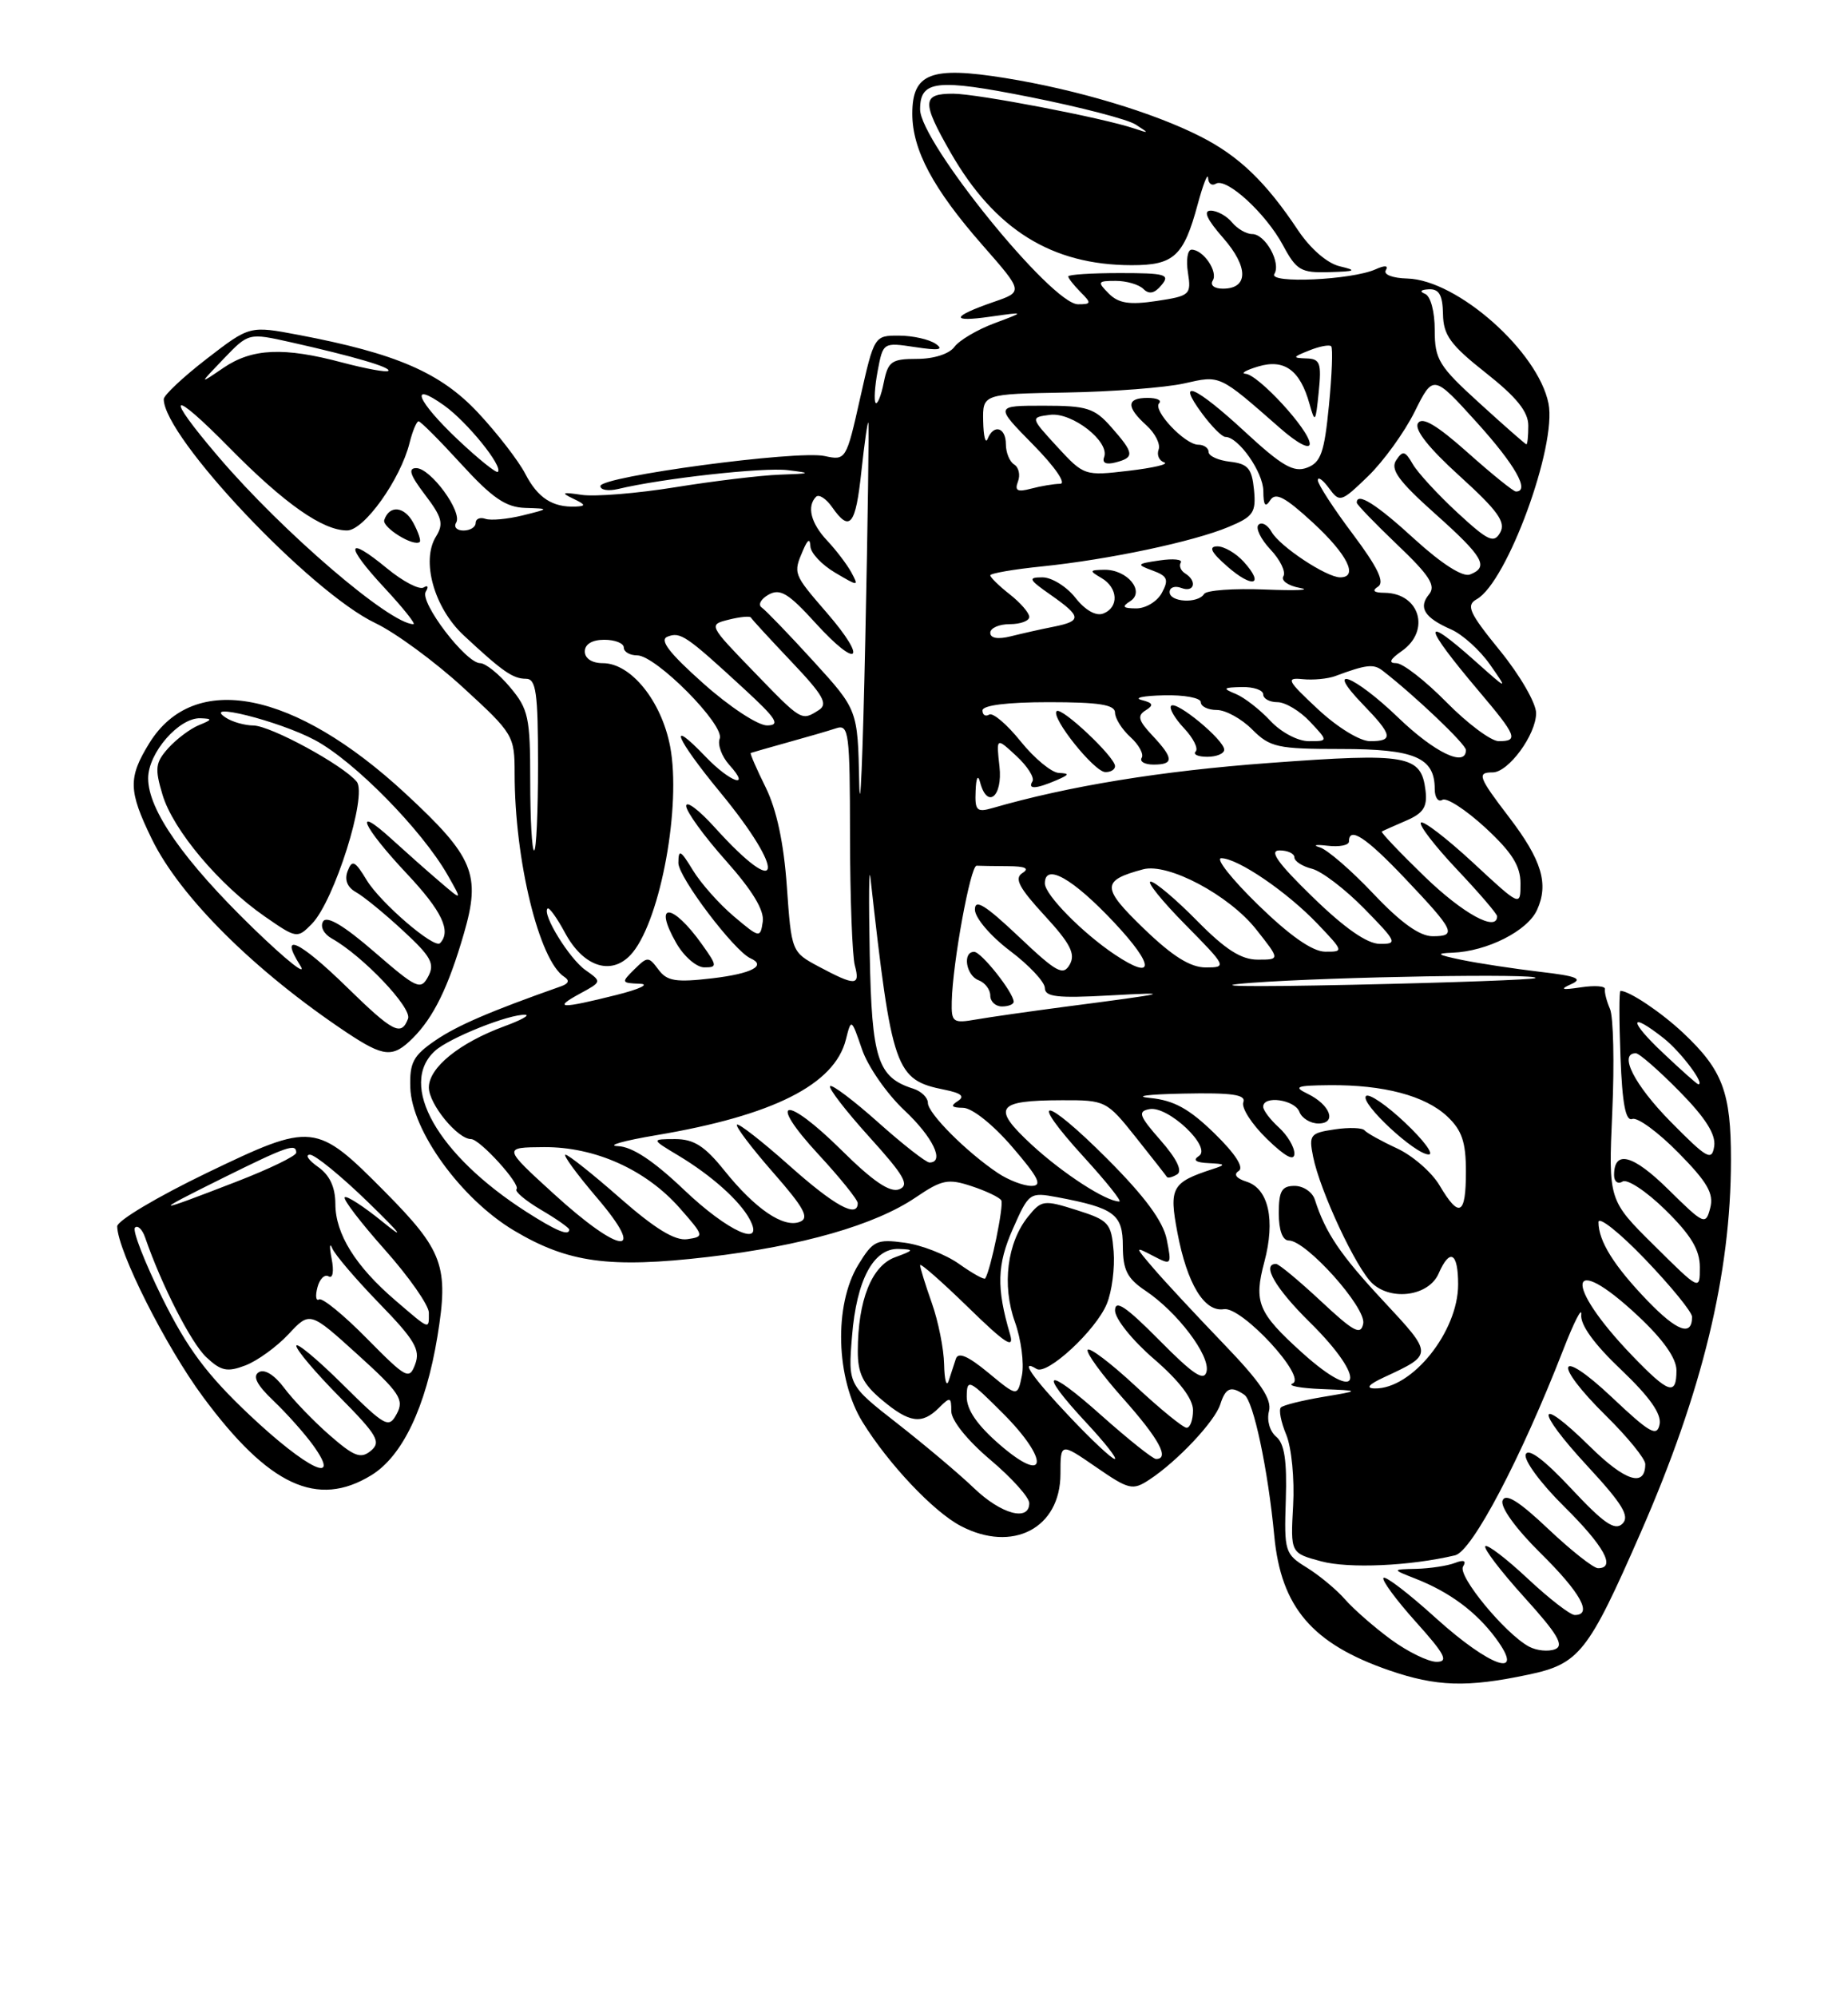 <?xml version="1.0" encoding="UTF-8" standalone="no"?>
<!DOCTYPE svg PUBLIC "-//W3C//DTD SVG 1.1//EN" "http://www.w3.org/Graphics/SVG/1.1/DTD/svg11.dtd" >
<svg xmlns="http://www.w3.org/2000/svg" xmlns:xlink="http://www.w3.org/1999/xlink" version="1.1" viewBox="0 0 237 256">
 <g >
 <path fill="currentColor"
d=" M 195.97 214.65 C 202.54 213.27 203.66 211.86 210.41 196.44 C 218.32 178.38 221.98 163.30 221.99 148.70 C 222.00 139.99 220.93 137.15 215.84 132.37 C 213.01 129.72 208.96 127.01 207.82 127.00 C 207.64 127.00 207.64 130.79 207.82 135.44 C 208.05 141.48 208.48 143.75 209.34 143.42 C 210.00 143.17 212.65 145.11 215.24 147.74 C 218.97 151.52 219.82 152.99 219.33 154.83 C 218.75 157.07 218.55 156.98 213.96 152.46 C 209.42 147.98 207.00 147.34 207.00 150.62 C 207.00 151.45 207.49 151.82 208.09 151.44 C 208.69 151.07 211.17 152.71 213.59 155.09 C 216.87 158.31 218.00 160.19 218.00 162.43 C 218.00 165.44 218.00 165.44 212.14 159.63 C 206.27 153.83 206.27 153.83 206.77 142.49 C 207.05 136.25 206.91 130.33 206.48 129.33 C 206.04 128.32 205.75 127.17 205.83 126.78 C 205.91 126.38 204.52 126.28 202.74 126.55 C 200.28 126.92 199.98 126.82 201.50 126.14 C 203.06 125.45 202.19 125.10 197.50 124.56 C 194.20 124.17 189.70 123.49 187.50 123.04 C 184.27 122.37 184.04 122.19 186.28 122.11 C 190.72 121.94 195.90 119.32 197.12 116.63 C 198.65 113.28 197.73 110.24 193.53 104.74 C 189.59 99.59 189.38 99.00 191.43 99.00 C 193.45 99.00 197.00 94.17 197.00 91.40 C 197.00 90.12 194.92 86.53 192.37 83.40 C 188.39 78.51 187.98 77.59 189.39 76.80 C 193.27 74.63 199.68 57.16 198.59 51.72 C 197.26 45.05 186.90 35.88 180.49 35.70 C 178.58 35.65 177.39 35.19 177.73 34.63 C 178.10 34.02 177.61 33.98 176.41 34.52 C 173.36 35.89 162.65 36.38 163.43 35.12 C 164.32 33.68 162.27 30.00 160.59 30.00 C 159.85 30.00 158.68 29.33 158.00 28.50 C 157.32 27.68 156.09 27.00 155.27 27.00 C 154.27 27.00 154.78 28.12 156.87 30.50 C 160.14 34.23 160.12 37.00 156.83 37.00 C 155.73 37.00 155.16 36.55 155.53 35.96 C 156.24 34.81 154.31 32.00 152.82 32.00 C 152.30 32.00 152.09 33.33 152.35 34.95 C 152.79 37.78 152.62 37.93 148.32 38.58 C 144.85 39.10 143.45 38.88 142.20 37.63 C 140.70 36.12 140.76 36.00 143.09 36.00 C 144.47 36.00 146.07 36.47 146.64 37.04 C 147.37 37.77 148.08 37.61 148.96 36.54 C 150.10 35.18 149.48 35.00 143.62 35.00 C 139.98 35.00 137.00 35.19 137.00 35.43 C 137.00 35.66 137.71 36.56 138.57 37.43 C 140.00 38.86 139.97 39.00 138.25 39.00 C 134.87 39.00 118.00 18.19 118.00 14.02 C 118.00 10.29 120.09 10.05 132.14 12.45 C 138.52 13.72 144.58 15.29 145.62 15.95 C 147.41 17.10 147.41 17.12 145.50 16.48 C 141.43 15.10 125.39 12.03 122.25 12.01 C 118.23 12.00 118.19 13.05 121.91 19.55 C 127.58 29.43 134.89 33.98 145.13 33.99 C 150.55 34.00 151.81 32.84 153.60 26.19 C 154.30 23.61 154.90 22.09 154.93 22.81 C 154.97 23.53 155.41 23.86 155.92 23.55 C 157.27 22.71 162.32 27.32 164.53 31.42 C 166.27 34.66 166.84 34.99 170.48 34.88 C 173.88 34.78 174.09 34.67 171.81 34.13 C 170.21 33.75 168.06 31.89 166.46 29.50 C 162.35 23.33 158.91 20.02 154.00 17.52 C 147.92 14.42 138.10 11.48 128.90 10.00 C 119.39 8.47 117.00 9.38 117.00 14.58 C 117.00 19.21 119.67 24.21 126.02 31.44 C 131.24 37.39 131.24 37.39 127.44 38.70 C 121.99 40.59 121.82 41.33 127.00 40.59 C 131.50 39.95 131.50 39.95 127.51 41.44 C 125.32 42.26 123.02 43.62 122.40 44.46 C 121.75 45.36 119.76 46.00 117.61 46.00 C 114.33 46.00 113.89 46.32 113.34 49.03 C 113.01 50.70 112.54 51.87 112.30 51.64 C 112.07 51.40 112.18 49.55 112.56 47.54 C 113.25 43.88 113.26 43.87 117.37 44.49 C 120.39 44.95 121.10 44.84 120.00 44.07 C 119.17 43.50 117.06 43.02 115.31 43.02 C 112.13 43.00 112.11 43.04 110.31 51.03 C 108.53 58.96 108.48 59.04 105.75 58.45 C 102.27 57.68 77.00 61.07 77.00 62.30 C 77.00 62.81 78.01 62.97 79.25 62.68 C 84.90 61.32 97.87 59.88 101.02 60.26 C 104.15 60.64 104.05 60.70 100.00 60.84 C 97.53 60.93 91.50 61.66 86.61 62.45 C 81.72 63.24 76.32 63.68 74.61 63.43 C 72.10 63.05 71.89 63.14 73.50 63.91 C 75.12 64.68 75.18 64.87 73.83 64.93 C 70.86 65.05 68.96 63.82 67.36 60.72 C 66.49 59.05 63.77 55.53 61.31 52.90 C 56.50 47.76 50.82 45.30 38.26 42.92 C 32.02 41.74 32.02 41.74 26.51 45.99 C 23.48 48.33 21.00 50.66 21.00 51.16 C 21.00 56.01 39.80 75.90 48.15 79.87 C 50.71 81.09 55.77 84.80 59.40 88.13 C 65.84 94.03 66.00 94.30 66.00 99.15 C 66.00 110.25 69.14 123.13 72.36 125.20 C 73.07 125.66 72.94 126.07 71.97 126.41 C 62.84 129.63 58.66 131.43 55.84 133.35 C 52.99 135.30 52.52 136.19 52.62 139.40 C 52.80 144.93 59.14 153.67 65.90 157.71 C 72.84 161.85 78.14 162.58 90.79 161.11 C 102.86 159.70 112.22 157.02 117.46 153.46 C 120.79 151.20 121.60 151.04 124.59 152.03 C 126.45 152.64 128.17 153.46 128.41 153.85 C 128.77 154.44 127.06 162.77 126.35 163.86 C 126.22 164.06 124.72 163.22 123.01 162.01 C 121.30 160.79 118.15 159.56 116.01 159.28 C 112.43 158.79 111.96 159.02 110.06 162.13 C 106.93 167.27 107.19 176.73 110.62 182.27 C 113.94 187.64 119.71 193.75 123.20 195.58 C 129.86 199.08 136.00 195.88 136.00 188.91 C 136.00 184.90 136.00 184.90 140.55 188.03 C 144.78 190.95 145.26 191.06 147.39 189.66 C 150.97 187.32 155.81 182.18 156.50 179.99 C 157.18 177.86 157.86 177.59 159.58 178.77 C 160.75 179.56 162.61 188.29 163.42 196.85 C 164.29 206.01 168.28 210.68 178.15 214.09 C 184.22 216.18 188.13 216.31 195.97 214.65 Z  M 47.61 189.09 C 51.61 186.65 54.61 180.37 56.10 171.29 C 57.57 162.30 56.84 160.30 49.36 152.75 C 40.52 143.84 40.12 143.80 26.54 150.33 C 20.19 153.39 15.01 156.47 15.03 157.19 C 15.09 160.36 21.26 172.61 26.05 179.06 C 34.47 190.43 40.69 193.32 47.61 189.09 Z  M 52.95 133.05 C 55.61 130.39 57.50 126.53 59.49 119.67 C 61.70 112.07 60.76 109.82 52.01 101.72 C 37.74 88.50 24.89 85.97 19.15 95.25 C 16.42 99.68 16.46 101.35 19.45 107.50 C 23.07 114.95 32.66 124.47 44.48 132.35 C 49.24 135.51 50.39 135.61 52.95 133.05 Z  M 178.40 210.15 C 176.26 208.58 173.60 206.26 172.50 205.00 C 171.40 203.74 169.19 201.91 167.59 200.92 C 164.78 199.19 164.68 198.87 164.90 192.24 C 165.06 187.21 164.73 185.02 163.66 184.14 C 162.84 183.45 162.44 182.04 162.74 180.88 C 163.14 179.34 161.68 177.17 156.86 172.17 C 153.33 168.50 149.33 164.20 147.97 162.61 C 145.50 159.73 145.50 159.73 147.90 160.98 C 150.25 162.20 150.28 162.16 149.63 158.86 C 149.16 156.53 146.84 153.38 142.02 148.55 C 133.84 140.36 131.62 140.23 139.06 148.37 C 141.89 151.47 143.91 154.00 143.55 154.00 C 141.85 154.00 136.34 150.43 132.34 146.75 C 127.13 141.94 127.74 141.04 136.18 141.02 C 141.77 141.00 141.93 141.08 145.65 145.75 C 147.73 148.36 149.53 150.66 149.65 150.85 C 149.77 151.04 150.36 150.89 150.97 150.52 C 151.67 150.08 150.91 148.52 148.85 146.17 C 146.08 143.02 145.88 142.45 147.41 142.16 C 149.81 141.70 155.48 147.08 153.75 148.17 C 152.93 148.70 153.35 149.01 155.00 149.08 C 157.20 149.19 157.26 149.28 155.50 149.85 C 150.28 151.55 149.90 152.22 151.00 157.99 C 152.24 164.56 154.46 168.21 156.96 167.80 C 159.25 167.43 167.69 176.56 165.76 177.33 C 165.07 177.61 166.75 177.93 169.50 178.04 C 174.50 178.24 174.50 178.24 169.65 179.05 C 166.99 179.50 164.56 180.10 164.27 180.40 C 163.97 180.69 164.28 182.27 164.96 183.90 C 165.64 185.54 166.03 189.59 165.84 192.96 C 165.50 199.06 165.50 199.06 169.44 200.12 C 172.99 201.07 180.82 200.72 186.61 199.35 C 188.79 198.84 195.08 186.88 200.48 173.00 C 201.87 169.43 202.91 167.40 202.79 168.50 C 202.64 169.79 204.45 172.29 207.89 175.55 C 211.55 179.03 213.10 181.22 212.84 182.55 C 212.51 184.21 211.60 183.70 206.73 179.10 C 199.70 172.48 199.04 174.65 206.00 181.50 C 208.75 184.21 211.00 186.98 211.00 187.65 C 211.00 190.68 208.44 189.87 203.93 185.43 C 197.01 178.62 196.76 180.54 203.60 187.93 C 208.09 192.78 209.04 194.35 208.07 195.30 C 207.11 196.24 205.69 195.27 201.51 190.80 C 198.07 187.12 196.00 185.56 195.67 186.41 C 195.39 187.14 197.60 190.14 200.58 193.08 C 205.72 198.16 207.29 201.00 204.94 201.00 C 204.36 201.00 201.49 198.74 198.56 195.97 C 194.79 192.40 193.08 191.34 192.70 192.33 C 192.39 193.16 194.38 195.92 197.58 199.08 C 202.71 204.14 204.29 207.00 201.96 207.00 C 201.38 207.00 198.68 204.91 195.94 202.35 C 193.21 199.79 190.75 197.91 190.49 198.18 C 190.22 198.45 192.47 201.39 195.49 204.73 C 199.78 209.46 200.64 210.93 199.42 211.39 C 198.56 211.72 197.06 211.57 196.09 211.05 C 193.04 209.41 186.90 201.97 187.63 200.79 C 188.09 200.04 187.74 199.88 186.58 200.33 C 185.62 200.70 183.41 201.03 181.67 201.08 C 178.50 201.15 178.50 201.15 181.50 202.33 C 185.90 204.05 189.31 206.58 191.83 209.98 C 195.75 215.28 191.14 213.72 184.13 207.38 C 180.71 204.28 177.70 201.97 177.43 202.24 C 177.16 202.50 179.02 205.03 181.56 207.86 C 185.31 212.03 185.82 213.00 184.24 213.00 C 183.17 213.00 180.55 211.72 178.40 210.15 Z  M 124.90 190.73 C 123.03 188.93 118.63 185.23 115.13 182.49 C 108.76 177.52 108.76 177.52 109.27 171.26 C 109.85 164.03 112.03 159.96 115.27 160.08 C 117.28 160.15 117.23 160.25 114.78 161.15 C 111.78 162.25 110.02 166.69 110.01 173.16 C 110.00 176.03 110.67 177.39 113.08 179.41 C 116.63 182.40 118.23 182.62 120.43 180.43 C 121.86 179.00 122.00 179.04 122.00 180.87 C 122.00 182.05 124.05 184.61 127.00 187.10 C 129.75 189.42 132.00 191.92 132.00 192.66 C 132.00 195.06 128.39 194.08 124.90 190.73 Z  M 128.23 185.18 C 125.33 182.67 123.97 180.71 123.98 179.01 C 124.00 176.67 124.26 176.79 128.60 181.13 C 134.63 187.16 134.33 190.45 128.23 185.18 Z  M 137.15 181.56 C 132.37 176.52 130.69 174.07 132.94 175.46 C 134.29 176.30 140.54 170.52 141.94 167.13 C 142.60 165.55 142.99 162.51 142.82 160.38 C 142.52 156.76 142.21 156.41 138.08 155.10 C 133.87 153.77 133.57 153.81 131.86 155.92 C 129.16 159.26 128.47 164.72 130.16 169.44 C 130.96 171.67 131.36 174.75 131.06 176.28 C 130.50 179.05 130.50 179.05 126.75 175.95 C 124.12 173.78 122.87 173.25 122.58 174.18 C 122.35 174.90 121.93 176.18 121.66 177.00 C 121.38 177.82 121.12 176.87 121.08 174.88 C 121.04 172.88 120.33 169.34 119.50 167.00 C 118.67 164.66 118.00 162.48 118.00 162.16 C 118.00 161.83 120.76 164.25 124.13 167.53 C 128.99 172.27 130.11 172.98 129.53 171.00 C 127.78 165.06 127.86 162.10 129.90 157.50 C 131.95 152.86 132.05 152.79 135.60 153.45 C 142.93 154.83 144.00 155.63 144.00 159.73 C 144.01 162.78 144.56 163.87 146.91 165.44 C 151.00 168.18 155.21 173.74 154.74 175.78 C 154.43 177.11 153.06 176.21 148.67 171.77 C 144.39 167.45 143.00 166.52 143.00 167.97 C 143.00 169.03 145.23 171.81 148.00 174.19 C 151.24 176.99 153.00 179.29 153.00 180.75 C 153.00 181.99 152.63 183.00 152.18 183.00 C 151.73 183.00 148.79 180.60 145.64 177.67 C 142.49 174.74 139.72 172.64 139.49 173.01 C 139.26 173.38 141.31 176.19 144.04 179.25 C 148.65 184.43 150.05 187.01 148.25 187.00 C 147.84 186.99 144.69 184.48 141.25 181.42 C 134.06 175.00 132.97 175.54 139.32 182.36 C 141.70 184.91 143.34 187.00 142.96 187.00 C 142.59 187.00 139.97 184.55 137.15 181.56 Z  M 177.50 176.53 C 183.83 173.59 183.83 173.64 177.44 166.78 C 171.88 160.82 169.99 158.02 168.62 153.75 C 168.31 152.79 167.15 152.00 166.03 152.00 C 164.38 152.00 164.00 152.65 164.00 155.50 C 164.00 157.69 164.48 159.00 165.29 159.00 C 167.52 159.00 175.22 167.60 174.83 169.64 C 174.52 171.20 173.64 170.73 169.38 166.75 C 166.58 164.14 164.00 162.00 163.65 162.00 C 161.75 162.00 163.57 165.14 168.00 169.50 C 175.48 176.87 174.57 180.22 166.95 173.34 C 161.32 168.25 160.77 166.91 162.15 161.74 C 163.58 156.38 162.69 152.35 159.87 151.46 C 158.54 151.04 158.16 150.52 158.86 150.09 C 159.57 149.65 158.43 147.88 155.74 145.26 C 152.51 142.11 150.54 141.03 147.50 140.73 C 145.30 140.51 147.20 140.26 151.72 140.17 C 158.04 140.04 159.82 140.30 159.45 141.28 C 159.18 141.99 160.54 144.10 162.48 145.98 C 164.84 148.27 166.00 148.88 166.00 147.85 C 166.00 147.00 165.10 145.50 164.00 144.50 C 162.90 143.50 162.00 142.31 162.00 141.85 C 162.00 140.37 166.04 140.94 166.64 142.50 C 166.95 143.32 168.05 144.00 169.08 144.00 C 171.49 144.00 170.62 141.61 167.69 140.19 C 165.83 139.29 166.25 139.13 170.50 139.09 C 177.46 139.03 182.77 140.44 185.60 143.09 C 187.49 144.87 188.00 146.37 188.00 150.17 C 188.00 155.77 187.15 156.21 184.62 151.94 C 183.63 150.26 181.17 148.12 179.16 147.19 C 177.15 146.26 175.28 145.22 175.00 144.88 C 174.72 144.54 172.99 144.48 171.15 144.76 C 168.03 145.22 167.84 145.46 168.40 148.25 C 169.29 152.68 173.96 162.65 176.02 164.52 C 178.53 166.79 183.25 166.08 184.49 163.25 C 185.94 159.93 187.00 160.51 187.00 164.63 C 187.00 170.69 181.07 178.07 176.29 177.96 C 175.11 177.94 175.53 177.44 177.50 176.53 Z  M 180.18 143.88 C 177.81 141.64 175.56 140.11 175.19 140.48 C 174.34 141.33 181.51 148.01 183.24 147.97 C 183.93 147.96 182.56 146.12 180.18 143.88 Z  M 209.32 173.75 C 200.42 164.50 201.02 160.20 210.04 168.64 C 213.28 171.66 215.00 174.09 215.00 175.64 C 215.00 178.95 214.01 178.62 209.32 173.75 Z  M 211.28 166.71 C 206.98 162.24 205.00 159.07 205.00 156.65 C 205.00 155.84 207.70 157.98 211.00 161.42 C 214.30 164.86 217.00 168.17 217.00 168.78 C 217.00 171.35 215.08 170.65 211.28 166.71 Z  M 71.00 153.00 C 64.50 147.07 64.50 147.07 69.76 147.03 C 76.32 146.99 82.84 149.92 87.18 154.85 C 90.32 158.42 90.34 158.51 88.14 158.83 C 86.57 159.06 84.00 157.49 79.54 153.58 C 76.05 150.51 72.89 148.00 72.52 148.00 C 72.15 148.00 73.96 150.47 76.54 153.50 C 83.11 161.18 79.62 160.87 71.00 153.00 Z  M 67.50 155.32 C 56.10 148.02 51.00 139.02 55.80 134.68 C 57.64 133.02 65.35 129.94 67.38 130.07 C 67.99 130.11 66.79 130.77 64.71 131.53 C 58.92 133.66 55.00 136.83 55.00 139.39 C 55.00 141.51 58.68 146.00 60.41 146.00 C 61.54 146.00 66.83 151.83 66.24 152.42 C 65.97 152.70 67.38 153.88 69.37 155.06 C 71.37 156.23 73.00 157.38 73.00 157.60 C 73.00 158.47 71.33 157.77 67.50 155.32 Z  M 87.72 152.50 C 83.79 148.76 81.08 146.97 79.23 146.90 C 77.73 146.84 79.95 146.21 84.17 145.50 C 99.15 142.98 107.02 139.02 108.48 133.25 C 109.17 130.51 109.18 130.51 110.55 134.50 C 111.30 136.70 113.74 140.20 115.96 142.29 C 119.64 145.73 121.21 149.00 119.20 149.00 C 118.76 149.00 115.81 146.70 112.65 143.88 C 109.49 141.06 106.70 138.96 106.46 139.21 C 106.21 139.46 108.47 142.39 111.49 145.73 C 115.99 150.70 116.68 151.91 115.31 152.44 C 114.13 152.89 111.94 151.40 107.92 147.42 C 100.67 140.25 98.25 140.70 104.97 147.97 C 107.74 150.96 110.00 153.77 110.00 154.21 C 110.00 156.19 107.01 154.55 101.20 149.37 C 97.74 146.29 94.73 143.94 94.51 144.15 C 94.30 144.37 96.38 147.12 99.14 150.27 C 103.15 154.84 103.84 156.12 102.57 156.61 C 100.47 157.42 96.86 154.96 92.89 150.02 C 90.38 146.89 88.98 146.00 86.58 146.00 C 83.50 146.01 83.50 146.01 87.00 148.11 C 91.22 150.64 94.85 153.88 96.13 156.25 C 98.17 160.03 93.39 157.90 87.72 152.50 Z  M 127.97 150.35 C 123.96 147.67 119.00 142.70 119.00 141.37 C 119.00 140.69 118.16 139.87 117.13 139.54 C 112.55 138.09 111.80 135.78 111.54 122.30 C 111.40 115.26 111.44 110.85 111.63 112.50 C 114.39 137.22 114.81 138.41 121.16 139.68 C 123.29 140.11 123.78 140.53 122.83 141.13 C 121.85 141.75 122.03 141.97 123.50 141.99 C 124.65 141.99 127.34 144.13 129.81 147.00 C 133.21 150.95 133.73 152.00 132.28 152.00 C 131.27 152.00 129.33 151.26 127.97 150.35 Z  M 214.25 143.77 C 209.59 139.04 207.54 135.00 209.79 135.00 C 210.22 135.00 212.73 137.19 215.37 139.87 C 218.72 143.27 220.07 145.40 219.84 146.92 C 219.54 148.86 218.94 148.52 214.25 143.77 Z  M 213.29 134.97 C 208.84 130.78 208.90 129.56 213.37 133.08 C 215.57 134.81 218.75 139.06 217.79 138.97 C 217.63 138.96 215.60 137.16 213.29 134.97 Z  M 122.06 128.36 C 122.17 123.43 124.46 110.91 125.25 110.96 C 125.66 110.98 127.46 111.01 129.25 111.02 C 131.49 111.03 132.07 111.30 131.12 111.90 C 130.05 112.58 130.68 113.78 133.95 117.33 C 137.26 120.92 137.95 122.26 137.20 123.61 C 136.35 125.12 135.53 124.67 130.62 120.02 C 126.34 115.98 125.01 115.16 125.03 116.60 C 125.05 117.66 127.05 120.00 129.53 121.87 C 131.99 123.72 134.00 125.87 134.00 126.64 C 134.00 127.77 135.61 127.96 142.25 127.59 C 150.76 127.12 150.13 127.28 136.50 129.05 C 132.10 129.63 127.04 130.35 125.25 130.66 C 122.20 131.19 122.00 131.05 122.06 128.36 Z  M 130.00 128.40 C 130.00 127.24 125.85 122.00 124.93 122.00 C 123.41 122.00 123.88 125.02 125.50 125.64 C 126.33 125.95 127.00 126.84 127.00 127.61 C 127.00 128.37 127.67 129.00 128.50 129.00 C 129.32 129.00 130.00 128.73 130.00 128.40 Z  M 74.35 127.37 C 77.19 125.83 77.20 125.83 75.10 124.35 C 73.03 122.91 69.49 117.17 70.22 116.45 C 70.42 116.24 71.43 117.65 72.46 119.56 C 74.90 124.09 78.64 125.16 81.16 122.06 C 84.76 117.60 87.37 103.25 85.95 95.71 C 84.84 89.86 80.92 85.00 77.31 85.00 C 75.92 85.00 75.00 84.40 75.00 83.50 C 75.00 82.57 75.94 82.00 77.50 82.00 C 78.88 82.00 80.00 82.45 80.00 83.00 C 80.00 83.55 80.77 84.00 81.72 84.00 C 84.11 84.00 92.97 92.92 92.30 94.67 C 92.00 95.44 92.56 96.96 93.53 98.04 C 96.41 101.22 93.64 100.28 90.51 97.01 C 85.49 91.77 86.63 94.60 92.32 101.50 C 100.90 111.90 100.36 115.67 91.66 106.05 C 89.65 103.82 88.00 102.58 88.00 103.30 C 88.00 104.01 90.28 107.16 93.07 110.29 C 96.50 114.14 98.04 116.68 97.82 118.14 C 97.51 120.26 97.42 120.24 94.11 117.45 C 92.24 115.87 89.88 113.22 88.86 111.54 C 87.27 108.93 87.01 108.80 87.00 110.61 C 87.00 112.44 94.16 121.90 96.25 122.83 C 98.36 123.77 96.41 124.79 91.38 125.39 C 86.66 125.94 85.54 125.76 84.44 124.27 C 83.18 122.58 83.04 122.58 81.35 124.25 C 79.65 125.92 79.68 126.00 82.04 126.09 C 83.40 126.13 82.05 126.78 79.00 127.54 C 71.90 129.32 70.84 129.28 74.35 127.37 Z  M 90.02 121.03 C 86.22 115.69 83.70 115.56 86.72 120.86 C 87.70 122.58 89.32 123.99 90.32 123.99 C 92.01 124.00 91.99 123.79 90.02 121.03 Z  M 160.50 125.97 C 171.07 125.19 197.62 124.75 196.92 125.36 C 196.69 125.56 186.15 125.95 173.50 126.22 C 159.67 126.52 154.49 126.42 160.50 125.97 Z  M 105.00 123.89 C 101.52 122.03 101.50 121.97 100.91 113.62 C 100.52 108.05 99.60 103.77 98.19 100.91 C 97.02 98.55 96.16 96.57 96.28 96.51 C 96.40 96.46 98.53 95.85 101.00 95.16 C 103.47 94.48 106.29 93.66 107.25 93.34 C 108.86 92.81 109.00 93.90 109.01 107.13 C 109.02 115.04 109.30 122.51 109.63 123.75 C 110.34 126.38 109.71 126.40 105.00 123.89 Z  M 142.97 122.35 C 138.81 119.57 134.00 114.68 134.00 113.23 C 134.00 110.56 137.56 112.57 142.90 118.25 C 148.09 123.78 148.13 125.79 142.97 122.35 Z  M 146.68 119.01 C 141.24 113.76 141.23 112.86 146.61 111.42 C 149.79 110.57 157.61 114.72 161.09 119.11 C 164.17 123.00 164.17 123.00 161.30 123.00 C 159.17 123.00 157.14 121.70 153.50 118.00 C 150.79 115.25 148.12 113.00 147.57 113.00 C 147.02 113.00 149.01 115.47 152.00 118.50 C 157.32 123.89 157.37 124.00 154.64 124.00 C 152.65 124.00 150.37 122.57 146.68 119.01 Z  M 161.35 115.98 C 157.97 112.69 155.84 110.00 156.62 110.00 C 158.73 110.00 165.03 114.29 168.95 118.39 C 172.34 121.94 172.35 122.00 169.95 121.98 C 168.32 121.97 165.43 119.95 161.35 115.98 Z  M 168.35 114.98 C 163.84 110.60 162.71 109.00 164.10 109.00 C 165.14 109.00 166.00 109.40 166.00 109.89 C 166.00 110.38 167.01 111.04 168.25 111.35 C 169.49 111.66 172.51 113.96 174.96 116.46 C 179.15 120.73 179.27 121.00 176.96 120.98 C 175.32 120.97 172.44 118.96 168.35 114.98 Z  M 176.16 114.58 C 173.34 111.59 170.24 108.91 169.27 108.61 C 168.29 108.32 168.74 108.22 170.25 108.40 C 171.76 108.58 173.00 108.34 173.00 107.86 C 173.00 105.88 175.19 107.32 180.19 112.59 C 186.55 119.29 186.89 120.00 183.73 120.00 C 182.07 120.00 179.64 118.26 176.16 114.58 Z  M 182.71 112.36 C 179.52 109.27 177.05 106.67 177.21 106.58 C 177.37 106.48 178.77 105.86 180.32 105.19 C 182.54 104.24 183.07 103.43 182.82 101.34 C 182.27 96.78 180.58 96.48 162.81 97.79 C 148.93 98.81 137.02 100.75 127.25 103.58 C 125.27 104.15 125.01 103.89 125.12 101.37 C 125.18 99.68 125.42 99.22 125.69 100.25 C 126.60 103.75 128.61 102.13 128.18 98.25 C 127.76 94.50 127.76 94.50 130.35 96.90 C 131.77 98.21 132.70 99.68 132.41 100.15 C 131.76 101.19 132.85 101.14 135.50 100.00 C 137.15 99.29 137.20 99.13 135.80 99.07 C 134.86 99.03 132.66 97.21 130.90 95.03 C 129.15 92.85 127.33 91.30 126.86 91.59 C 126.39 91.88 126.00 91.64 126.00 91.06 C 126.00 90.40 129.18 90.00 134.50 90.00 C 140.95 90.00 143.00 90.32 143.00 91.35 C 143.00 92.08 143.89 93.49 144.98 94.48 C 146.06 95.46 146.71 96.66 146.42 97.13 C 146.12 97.61 146.81 98.00 147.94 98.00 C 150.57 98.00 150.54 97.20 147.78 94.26 C 145.99 92.36 145.82 91.73 146.92 91.05 C 148.00 90.38 147.89 90.10 146.40 89.72 C 145.35 89.45 146.64 89.18 149.25 89.12 C 151.86 89.05 154.00 89.45 154.00 90.00 C 154.00 90.55 154.92 91.00 156.05 91.00 C 157.17 91.00 159.22 92.12 160.59 93.50 C 162.88 95.79 163.83 96.00 171.97 96.00 C 181.44 96.00 184.00 97.09 184.00 101.13 C 184.00 102.22 184.44 102.85 184.98 102.52 C 185.51 102.18 187.99 103.79 190.48 106.08 C 193.90 109.24 195.00 110.98 195.00 113.24 C 195.00 116.22 195.00 116.22 188.89 110.55 C 185.52 107.44 182.53 105.14 182.23 105.44 C 181.93 105.73 184.01 108.43 186.84 111.43 C 189.68 114.43 192.00 117.13 192.00 117.44 C 192.00 119.51 187.62 117.11 182.71 112.36 Z  M 143.00 98.20 C 143.00 97.02 136.12 90.55 135.51 91.15 C 134.73 91.93 140.31 98.92 141.75 98.96 C 142.44 98.98 143.00 98.64 143.00 98.20 Z  M 157.00 96.09 C 157.00 94.85 150.88 89.78 150.20 90.46 C 149.90 90.76 150.64 92.05 151.84 93.33 C 153.04 94.60 153.71 95.95 153.34 96.32 C 152.97 96.70 153.64 97.00 154.83 97.00 C 156.03 97.00 157.00 96.59 157.00 96.09 Z  M 68.00 100.08 C 68.00 91.94 67.77 90.88 65.41 88.08 C 63.99 86.38 62.26 85.00 61.58 85.00 C 59.74 85.00 53.78 77.17 54.60 75.84 C 54.99 75.20 54.87 74.96 54.33 75.30 C 53.78 75.63 51.67 74.53 49.62 72.84 C 44.35 68.50 44.19 69.85 49.31 75.35 C 51.69 77.91 53.36 80.00 53.02 80.00 C 50.02 80.00 36.27 68.21 28.05 58.59 C 20.95 50.29 21.77 49.61 29.46 57.43 C 36.49 64.56 41.38 67.99 44.50 67.99 C 46.69 68.00 51.37 61.44 52.53 56.75 C 52.91 55.24 53.43 54.00 53.68 54.00 C 53.94 54.00 56.41 56.48 59.17 59.50 C 63.13 63.83 64.87 65.02 67.35 65.10 C 70.50 65.20 70.50 65.20 67.00 66.07 C 65.08 66.54 62.94 66.74 62.25 66.50 C 61.56 66.26 61.00 66.50 61.00 67.03 C 61.00 67.56 60.30 68.00 59.44 68.00 C 58.58 68.00 58.16 67.55 58.50 66.99 C 59.35 65.63 55.23 60.00 53.38 60.00 C 52.29 60.00 52.59 60.90 54.51 63.42 C 56.70 66.29 56.92 67.15 55.92 68.76 C 53.98 71.86 55.67 77.90 59.46 81.43 C 64.44 86.07 65.77 87.00 67.46 87.00 C 68.75 87.00 69.00 88.76 69.00 98.00 C 69.00 104.05 68.78 109.00 68.50 109.00 C 68.22 109.00 68.00 104.98 68.00 100.08 Z  M 53.01 67.02 C 51.87 64.89 49.94 64.69 49.28 66.65 C 48.97 67.59 53.07 70.13 53.83 69.46 C 54.01 69.30 53.65 68.21 53.01 67.02 Z  M 110.19 100.24 C 110.00 90.98 110.00 90.98 104.31 84.74 C 101.18 81.31 98.20 78.22 97.69 77.87 C 97.18 77.52 97.57 76.78 98.56 76.22 C 100.05 75.39 101.11 76.03 104.59 79.86 C 110.05 85.87 111.37 84.70 106.05 78.56 C 101.71 73.54 101.70 73.52 103.00 70.50 C 103.60 69.11 103.88 68.97 103.93 70.03 C 103.97 70.88 105.39 72.39 107.10 73.40 C 110.11 75.18 110.16 75.18 109.18 73.36 C 108.62 72.34 107.23 70.51 106.08 69.29 C 103.99 67.07 103.44 64.90 104.66 63.67 C 105.02 63.31 105.95 63.91 106.72 65.01 C 108.99 68.26 109.73 67.36 110.47 60.42 C 110.86 56.80 111.26 53.99 111.36 54.17 C 111.47 54.35 111.29 66.88 110.97 82.00 C 110.65 97.12 110.30 105.33 110.19 100.24 Z  M 179.32 91.98 C 173.62 86.49 169.70 85.03 174.80 90.30 C 178.60 94.22 178.75 95.00 175.71 95.00 C 174.40 95.00 171.52 93.23 169.02 90.90 C 165.07 87.22 164.87 86.83 167.06 87.05 C 168.40 87.19 170.29 87.01 171.25 86.65 C 175.23 85.17 176.16 85.07 177.30 85.95 C 181.45 89.16 188.00 95.39 188.00 96.13 C 188.00 98.39 184.01 96.49 179.32 91.98 Z  M 162.92 92.39 C 161.59 90.96 159.60 89.41 158.50 88.95 C 156.74 88.23 156.84 88.12 159.25 88.06 C 160.76 88.03 162.00 88.45 162.00 89.00 C 162.00 89.55 162.82 90.00 163.83 90.00 C 164.83 90.00 166.71 91.12 168.00 92.50 C 170.35 95.00 170.35 95.00 167.85 95.00 C 166.44 95.00 164.29 93.86 162.92 92.39 Z  M 185.50 90.00 C 182.79 87.25 179.90 85.00 179.07 85.00 C 178.02 85.00 178.24 84.52 179.78 83.44 C 183.51 80.83 182.07 76.02 177.55 75.98 C 176.18 75.97 175.91 75.71 176.73 75.19 C 177.61 74.63 176.70 72.73 173.49 68.45 C 171.03 65.18 169.02 62.08 169.01 61.56 C 169.00 61.04 169.64 61.49 170.43 62.56 C 171.81 64.44 171.98 64.39 175.45 61.04 C 177.42 59.13 180.11 55.42 181.42 52.78 C 183.81 47.98 183.81 47.98 189.41 54.16 C 194.33 59.60 196.25 63.00 194.41 63.00 C 194.09 63.00 191.30 60.75 188.22 58.00 C 184.26 54.48 182.39 53.37 181.85 54.25 C 181.35 55.05 183.23 57.43 187.21 61.03 C 192.08 65.45 193.14 66.92 192.40 68.25 C 191.59 69.69 190.87 69.36 186.91 65.71 C 184.40 63.39 181.83 60.60 181.19 59.50 C 180.20 57.78 179.90 57.71 179.05 59.00 C 178.28 60.17 179.37 61.67 184.03 65.83 C 190.26 71.39 191.00 72.68 188.51 73.64 C 187.58 73.99 184.88 72.26 181.42 69.11 C 176.51 64.61 174.00 63.03 174.00 64.43 C 174.00 64.67 176.34 67.09 179.21 69.83 C 183.36 73.78 184.18 75.08 183.27 76.18 C 181.86 77.88 182.68 79.18 186.13 80.69 C 187.57 81.33 189.80 83.34 191.08 85.17 C 193.41 88.50 193.41 88.50 189.20 84.75 C 182.24 78.55 182.42 80.03 189.68 88.61 C 194.51 94.31 194.78 95.00 192.21 95.00 C 191.23 95.00 188.21 92.75 185.50 90.00 Z  M 90.18 87.58 C 85.78 83.66 84.53 82.01 85.61 81.60 C 87.27 80.96 87.98 81.44 95.36 88.23 C 99.59 92.12 100.13 92.96 98.38 92.98 C 97.20 92.99 93.55 90.59 90.18 87.58 Z  M 96.62 86.04 C 90.86 80.09 90.86 80.07 93.47 79.42 C 94.91 79.06 96.18 78.94 96.30 79.15 C 96.41 79.37 98.75 81.91 101.50 84.81 C 105.60 89.13 106.23 90.24 105.00 91.02 C 102.77 92.43 102.84 92.47 96.62 86.04 Z  M 127.00 81.11 C 127.00 80.50 128.12 80.00 129.50 80.00 C 130.88 80.00 132.00 79.58 132.00 79.07 C 132.00 78.56 130.88 77.26 129.50 76.18 C 128.12 75.10 127.00 74.00 127.00 73.74 C 127.00 73.49 129.98 72.97 133.63 72.60 C 142.20 71.72 153.04 69.43 157.56 67.54 C 160.75 66.21 161.10 65.70 160.82 62.77 C 160.55 60.04 160.05 59.45 157.75 59.18 C 156.24 59.01 155.00 58.45 155.00 57.93 C 155.00 57.42 154.40 57.00 153.67 57.00 C 151.96 57.00 147.77 52.56 148.66 51.68 C 149.03 51.30 148.36 51.00 147.17 51.00 C 144.45 51.00 144.41 52.16 147.04 54.53 C 148.15 55.54 148.85 56.94 148.59 57.62 C 148.33 58.31 148.65 59.05 149.31 59.27 C 149.96 59.49 147.92 59.97 144.77 60.34 C 139.09 61.01 139.01 60.98 135.58 57.26 C 132.13 53.50 132.13 53.50 134.67 53.17 C 137.49 52.81 142.36 56.61 141.60 58.59 C 141.32 59.34 141.85 59.59 143.07 59.27 C 145.53 58.63 145.47 58.10 142.52 54.75 C 140.36 52.30 139.41 52.00 133.84 52.00 C 127.58 52.00 127.58 52.00 132.50 57.00 C 135.30 59.84 136.79 62.01 135.96 62.01 C 135.16 62.02 133.48 62.30 132.24 62.63 C 130.48 63.10 130.10 62.90 130.55 61.72 C 130.87 60.89 130.66 59.91 130.07 59.54 C 129.48 59.18 129.00 58.01 129.00 56.94 C 129.00 54.77 127.44 54.31 126.66 56.25 C 126.38 56.94 126.13 55.92 126.09 54.00 C 126.02 50.50 126.02 50.50 136.76 50.31 C 142.67 50.21 149.45 49.68 151.84 49.15 C 156.55 48.09 156.27 47.96 164.16 54.87 C 166.39 56.83 167.99 57.66 167.97 56.87 C 167.94 55.14 161.39 48.03 159.74 47.91 C 159.06 47.87 159.79 47.44 161.37 46.97 C 164.72 45.97 166.74 47.45 167.94 51.77 C 168.64 54.29 168.73 54.17 169.12 50.25 C 169.50 46.52 169.30 45.99 167.53 45.94 C 165.72 45.88 165.76 45.77 167.90 44.92 C 169.21 44.39 170.48 44.15 170.72 44.38 C 170.95 44.62 170.82 48.04 170.43 51.99 C 169.84 58.03 169.39 59.29 167.61 59.95 C 165.90 60.59 164.39 59.71 159.69 55.37 C 153.29 49.45 150.72 48.35 154.16 53.00 C 155.38 54.65 156.72 56.00 157.15 56.00 C 158.83 56.00 162.00 60.52 162.02 62.94 C 162.03 64.78 162.27 65.11 162.90 64.12 C 163.58 63.05 164.79 63.69 168.39 67.00 C 172.81 71.08 174.26 74.00 171.87 74.00 C 170.11 74.00 164.12 70.03 163.08 68.18 C 162.57 67.27 161.81 66.85 161.40 67.26 C 160.99 67.67 161.68 69.10 162.93 70.43 C 164.19 71.76 164.93 73.30 164.59 73.86 C 164.25 74.41 165.21 75.09 166.73 75.36 C 168.25 75.63 166.23 75.72 162.23 75.56 C 158.23 75.40 154.71 75.65 154.42 76.13 C 153.64 77.39 150.00 77.20 150.00 75.89 C 150.00 75.28 150.68 75.05 151.50 75.36 C 153.18 76.00 153.57 74.47 151.98 73.49 C 151.42 73.14 151.18 72.52 151.43 72.11 C 151.69 71.70 150.47 71.57 148.73 71.83 C 145.76 72.26 145.70 72.35 147.82 73.13 C 149.73 73.83 149.92 74.29 149.01 75.98 C 148.42 77.09 146.93 77.99 145.71 77.98 C 144.00 77.97 143.82 77.77 144.94 77.06 C 146.90 75.82 144.58 72.99 141.63 73.03 C 139.70 73.06 139.67 73.16 141.25 74.08 C 143.40 75.33 143.53 77.86 141.48 78.64 C 140.56 79.00 139.16 78.21 137.91 76.61 C 136.78 75.18 134.88 74.00 133.69 74.00 C 131.79 74.00 131.91 74.27 134.75 76.25 C 138.72 79.03 138.77 79.60 135.12 80.33 C 133.53 80.64 131.06 81.20 129.62 81.56 C 127.97 81.97 127.00 81.80 127.00 81.11 Z  M 159.51 72.01 C 158.51 70.90 156.97 70.01 156.10 70.03 C 154.96 70.05 155.32 70.79 157.37 72.58 C 160.64 75.46 162.24 75.03 159.51 72.01 Z  M 58.74 56.37 C 53.46 51.38 52.38 48.71 56.96 51.97 C 59.92 54.08 64.54 59.79 63.85 60.48 C 63.65 60.68 61.35 58.83 58.74 56.37 Z  M 189.75 51.68 C 184.52 46.93 184.00 46.09 184.00 42.31 C 184.00 39.93 183.47 37.95 182.75 37.66 C 182.00 37.36 182.20 37.13 183.25 37.08 C 184.56 37.02 185.01 37.81 185.06 40.25 C 185.10 42.96 186.01 44.21 190.56 47.80 C 194.50 50.91 196.00 52.77 196.00 54.55 C 196.00 55.90 195.89 56.98 195.75 56.95 C 195.61 56.93 192.91 54.56 189.75 51.68 Z  M 28.69 45.98 C 31.88 42.66 31.88 42.66 37.27 43.86 C 45.38 45.68 50.23 47.10 49.80 47.54 C 49.58 47.75 46.95 47.27 43.95 46.48 C 36.39 44.46 32.34 44.64 28.65 47.15 C 25.50 49.30 25.50 49.30 28.69 45.98 Z  M 32.00 181.36 C 26.53 176.20 24.03 172.85 20.81 166.36 C 18.54 161.76 16.96 157.71 17.31 157.35 C 17.66 157.00 18.25 157.57 18.61 158.61 C 20.72 164.73 24.51 172.13 26.45 173.95 C 28.34 175.73 29.14 175.90 31.47 175.01 C 32.99 174.43 35.47 172.64 36.99 171.02 C 39.74 168.07 39.74 168.07 45.86 173.61 C 51.25 178.49 51.86 179.40 50.89 181.20 C 49.86 183.12 49.47 182.91 43.90 177.40 C 40.66 174.19 38.00 171.99 38.00 172.50 C 38.00 173.02 40.50 175.97 43.55 179.05 C 48.40 183.95 48.91 184.83 47.56 185.95 C 46.27 187.02 45.42 186.70 42.26 183.94 C 40.19 182.13 37.58 179.42 36.45 177.90 C 35.20 176.23 33.92 175.43 33.19 175.88 C 32.36 176.39 32.94 177.52 35.09 179.56 C 36.79 181.18 39.07 183.74 40.16 185.25 C 43.93 190.49 39.39 188.33 32.00 181.36 Z  M 47.05 171.56 C 44.09 168.55 41.33 166.30 40.92 166.55 C 40.52 166.80 40.42 166.11 40.71 165.01 C 40.99 163.92 41.64 163.28 42.15 163.60 C 42.68 163.92 42.85 162.95 42.53 161.33 C 42.23 159.78 42.27 159.18 42.61 160.00 C 42.95 160.82 45.67 164.00 48.65 167.07 C 53.15 171.69 53.93 173.00 53.26 174.82 C 52.49 176.90 52.15 176.72 47.05 171.56 Z  M 50.71 166.68 C 45.60 162.31 43.01 158.15 43.01 154.31 C 43.00 152.15 42.28 150.61 40.78 149.56 C 39.56 148.70 39.09 148.00 39.75 148.00 C 40.41 148.00 43.77 150.75 47.22 154.10 C 51.46 158.22 52.06 159.04 49.08 156.61 C 46.64 154.63 44.45 153.21 44.21 153.46 C 43.96 153.71 46.29 156.74 49.37 160.20 C 52.46 163.67 54.99 167.29 55.00 168.25 C 55.00 170.45 55.20 170.53 50.71 166.68 Z  M 28.50 151.03 C 36.81 146.91 38.01 146.49 37.99 147.75 C 37.98 148.16 34.50 149.85 30.24 151.49 C 19.54 155.63 19.33 155.58 28.50 151.03 Z  M 44.46 126.50 C 38.38 120.56 35.72 119.34 38.50 123.75 C 39.46 125.26 36.76 123.12 32.50 119.00 C 23.58 110.35 19.00 103.82 19.00 99.76 C 19.00 96.50 22.95 91.97 25.70 92.06 C 27.28 92.12 27.26 92.23 25.50 92.95 C 24.40 93.40 22.64 94.72 21.59 95.88 C 19.92 97.74 19.83 98.48 20.84 101.86 C 22.19 106.38 28.11 113.42 33.96 117.47 C 38.04 120.30 38.13 120.31 39.99 118.42 C 42.87 115.49 47.16 101.89 45.74 100.18 C 43.96 98.04 34.72 93.02 32.50 92.99 C 31.40 92.98 29.82 92.54 29.00 92.01 C 25.62 89.86 35.75 92.39 40.37 94.85 C 45.42 97.54 54.09 106.35 57.41 112.16 C 59.31 115.50 59.31 115.50 56.41 113.02 C 54.81 111.66 52.04 109.20 50.25 107.57 C 45.15 102.92 46.46 105.91 52.19 112.00 C 56.67 116.76 57.91 119.36 56.43 120.89 C 55.70 121.65 48.81 115.73 47.04 112.83 C 45.52 110.32 45.16 110.15 44.59 111.63 C 44.15 112.76 44.53 113.72 45.65 114.35 C 46.61 114.88 49.32 117.09 51.67 119.27 C 55.28 122.59 55.79 123.52 54.92 125.15 C 53.95 126.96 53.48 126.74 48.02 122.02 C 44.12 118.64 41.92 117.33 41.44 118.10 C 41.03 118.76 41.52 119.71 42.55 120.29 C 46.51 122.50 52.87 129.19 52.33 130.57 C 51.46 132.86 50.42 132.32 44.46 126.50 Z "/>
</g>
</svg>
